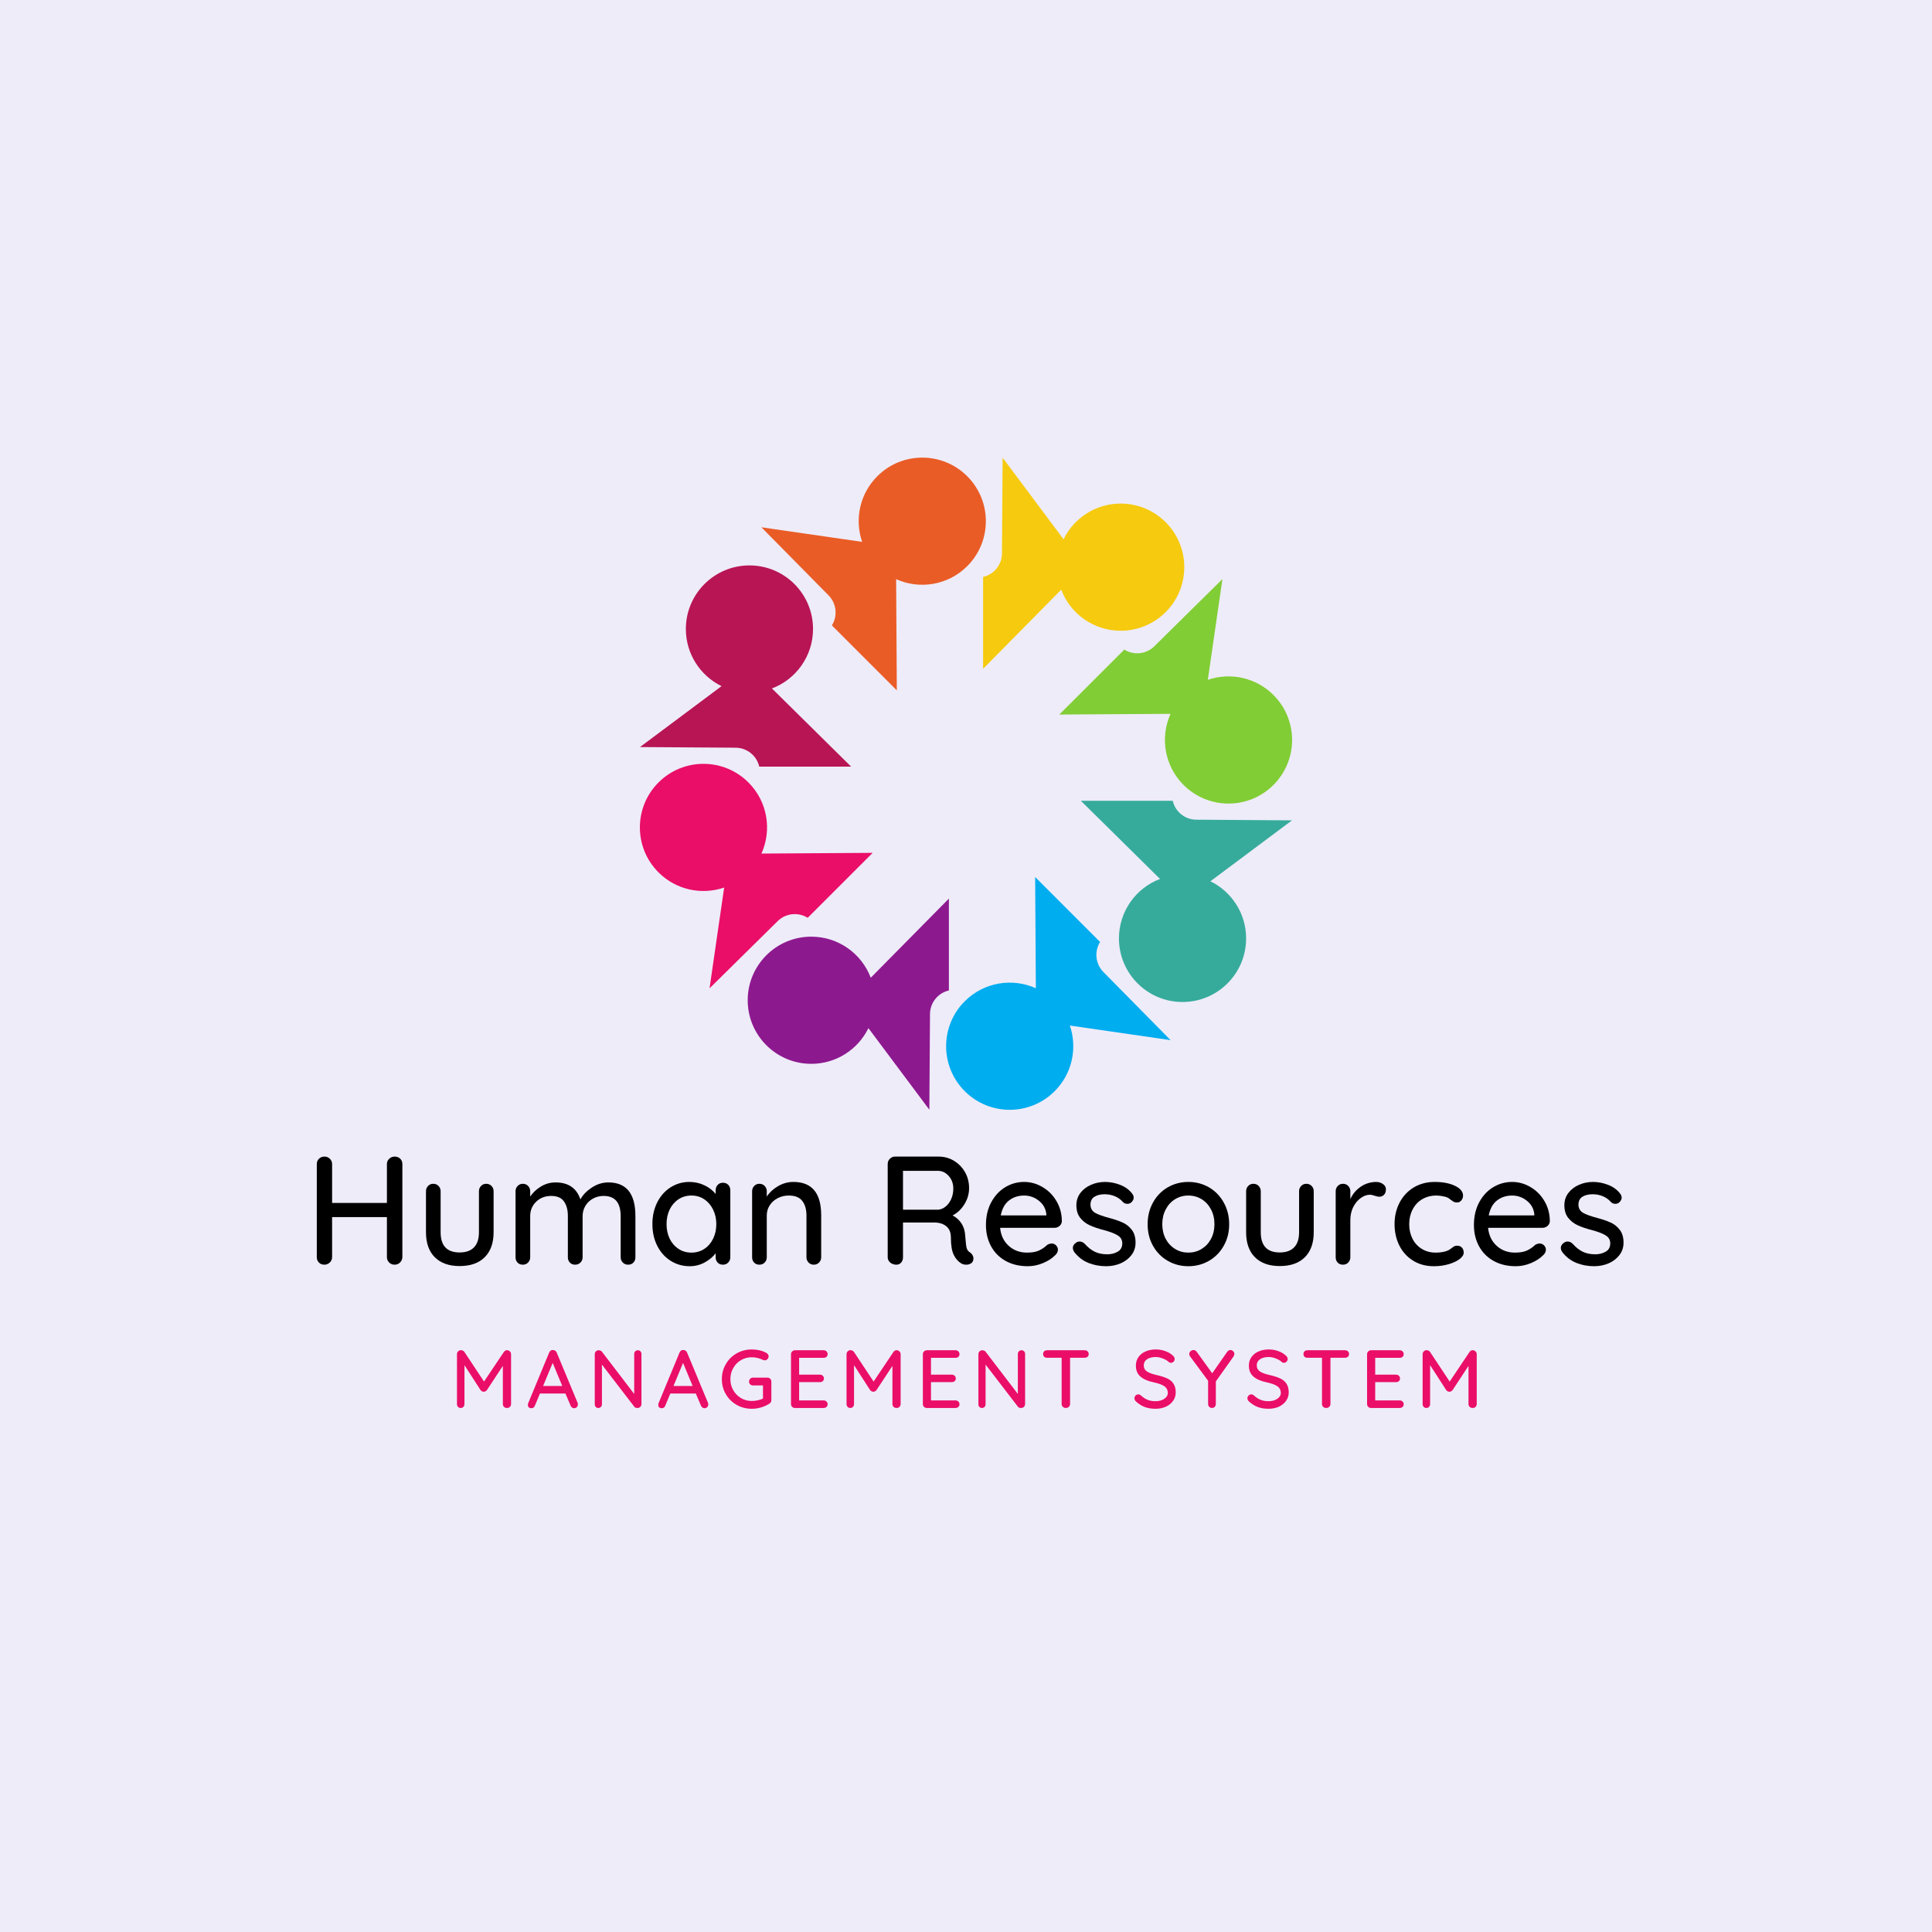 <svg xmlns="http://www.w3.org/2000/svg" xmlns:xlink="http://www.w3.org/1999/xlink" width="500" zoomAndPan="magnify" viewBox="0 0 375 375" height="500" preserveAspectRatio="xMidYMid meet" version="1.2"><defs/><g id="f9016f3076"><rect x="0" width="375" y="0" height="375" style="fill:#ffffff;fill-opacity:1;stroke:none;"/><rect x="0" width="375" y="0" height="375" style="fill:#eeecf9;fill-opacity:1;stroke:none;"/><path style=" stroke:none;fill-rule:nonzero;fill:#ea0e68;fill-opacity:1;" d="M 140.559 172.273 C 136.238 173.754 131.262 172.773 127.816 169.328 C 122.996 164.508 122.996 156.695 127.816 151.875 C 132.637 147.055 140.449 147.055 145.27 151.875 C 149.004 155.605 149.844 161.133 147.797 165.676 L 169.383 165.539 L 156.773 178.148 C 154.918 176.984 152.504 177.25 150.945 178.789 L 137.723 191.832 L 140.559 172.273 "/><path style=" stroke:none;fill-rule:nonzero;fill:#8d198f;fill-opacity:1;" d="M 168.559 199.562 C 166.555 203.664 162.34 206.488 157.469 206.488 C 150.652 206.488 145.129 200.961 145.129 194.148 C 145.129 187.332 150.652 181.805 157.469 181.805 C 162.746 181.805 167.25 185.117 169.012 189.777 L 184.18 174.418 L 184.18 192.246 C 182.043 192.738 180.527 194.633 180.512 196.82 L 180.387 215.395 L 168.559 199.562 "/><path style=" stroke:none;fill-rule:nonzero;fill:#00adef;fill-opacity:1;" d="M 207.656 199.055 C 209.137 203.375 208.156 208.352 204.711 211.797 C 199.891 216.617 192.074 216.617 187.258 211.797 C 182.438 206.977 182.438 199.164 187.258 194.344 C 190.988 190.613 196.516 189.77 201.059 191.816 L 200.922 170.23 L 213.527 182.84 C 212.367 184.695 212.633 187.109 214.168 188.668 L 227.211 201.891 L 207.656 199.055 "/><path style=" stroke:none;fill-rule:nonzero;fill:#36ab9c;fill-opacity:1;" d="M 234.941 171.055 C 239.043 173.059 241.871 177.273 241.871 182.145 C 241.871 188.961 236.344 194.488 229.527 194.488 C 222.711 194.488 217.188 188.961 217.188 182.145 C 217.188 176.867 220.5 172.367 225.16 170.602 L 209.797 155.434 L 227.629 155.434 C 228.121 157.57 230.012 159.09 232.203 159.102 L 250.773 159.23 L 234.941 171.055 "/><path style=" stroke:none;fill-rule:nonzero;fill:#81cd35;fill-opacity:1;" d="M 234.438 131.957 C 238.758 130.477 243.734 131.457 247.18 134.902 C 252 139.723 252 147.535 247.18 152.355 C 242.359 157.176 234.543 157.176 229.727 152.355 C 225.992 148.625 225.152 143.098 227.199 138.555 L 205.613 138.691 L 218.223 126.086 C 220.078 127.246 222.488 126.984 224.051 125.445 L 237.27 112.402 L 234.438 131.957 "/><path style=" stroke:none;fill-rule:nonzero;fill:#f6ca0e;fill-opacity:1;" d="M 206.434 104.672 C 208.441 100.57 212.652 97.746 217.527 97.746 C 224.344 97.746 229.867 103.27 229.867 110.086 C 229.867 116.902 224.344 122.426 217.527 122.426 C 212.25 122.426 207.746 119.113 205.984 114.453 L 190.816 129.816 L 190.816 111.984 C 192.949 111.496 194.469 109.602 194.484 107.41 L 194.609 88.84 L 206.434 104.672 "/><path style=" stroke:none;fill-rule:nonzero;fill:#ea5c26;fill-opacity:1;" d="M 167.34 105.176 C 165.859 100.855 166.84 95.883 170.285 92.438 C 175.105 87.617 182.918 87.617 187.738 92.438 C 192.559 97.254 192.559 105.07 187.738 109.891 C 184.008 113.621 178.48 114.461 173.938 112.414 L 174.074 134 L 161.469 121.391 C 162.629 119.535 162.363 117.125 160.828 115.566 L 147.785 102.344 L 167.34 105.176 "/><path style=" stroke:none;fill-rule:nonzero;fill:#b81554;fill-opacity:1;" d="M 140.051 133.18 C 135.949 131.172 133.125 126.961 133.125 122.086 C 133.125 115.27 138.652 109.746 145.469 109.746 C 152.285 109.746 157.809 115.27 157.809 122.086 C 157.809 127.363 154.496 131.867 149.836 133.629 L 165.195 148.797 L 147.367 148.797 C 146.875 146.664 144.984 145.145 142.793 145.129 L 124.219 145.004 L 140.051 133.18 "/><g style="fill:#000000;fill-opacity:1;"><g transform="translate(59.006, 245.475)"><path style="stroke:none" d="M 17.594 -20.984 C 18.031 -20.984 18.391 -20.848 18.672 -20.578 C 18.953 -20.305 19.094 -19.961 19.094 -19.547 L 19.094 -1.469 C 19.07 -1.051 18.922 -0.703 18.641 -0.422 C 18.359 -0.141 18 0 17.562 0 C 17.164 0 16.82 -0.141 16.531 -0.422 C 16.238 -0.703 16.094 -1.051 16.094 -1.469 L 16.094 -9.234 L 5.453 -9.234 L 5.453 -1.469 C 5.453 -1.051 5.301 -0.703 5 -0.422 C 4.707 -0.141 4.359 0 3.953 0 C 3.516 0 3.16 -0.141 2.891 -0.422 C 2.617 -0.703 2.484 -1.051 2.484 -1.469 L 2.484 -19.547 C 2.484 -19.941 2.625 -20.281 2.906 -20.562 C 3.188 -20.844 3.547 -20.984 3.984 -20.984 C 4.379 -20.984 4.723 -20.844 5.016 -20.562 C 5.305 -20.281 5.453 -19.941 5.453 -19.547 L 5.453 -11.984 L 16.094 -11.984 L 16.094 -19.547 C 16.094 -19.941 16.242 -20.281 16.547 -20.562 C 16.848 -20.844 17.195 -20.984 17.594 -20.984 Z M 17.594 -20.984 "/></g></g><g style="fill:#000000;fill-opacity:1;"><g transform="translate(80.557, 245.475)"><path style="stroke:none" d="M 13.812 -15.703 C 14.227 -15.703 14.57 -15.562 14.844 -15.281 C 15.113 -15 15.25 -14.66 15.25 -14.266 L 15.25 -6.297 C 15.25 -4.211 14.676 -2.598 13.531 -1.453 C 12.383 -0.305 10.758 0.266 8.656 0.266 C 6.582 0.266 4.973 -0.305 3.828 -1.453 C 2.691 -2.598 2.125 -4.211 2.125 -6.297 L 2.125 -14.266 C 2.125 -14.66 2.258 -15 2.531 -15.281 C 2.801 -15.562 3.133 -15.703 3.531 -15.703 C 3.957 -15.703 4.301 -15.562 4.562 -15.281 C 4.832 -15 4.969 -14.66 4.969 -14.266 L 4.969 -6.297 C 4.969 -3.68 6.195 -2.375 8.656 -2.375 C 9.875 -2.375 10.801 -2.703 11.438 -3.359 C 12.082 -4.016 12.406 -4.992 12.406 -6.297 L 12.406 -14.266 C 12.406 -14.66 12.539 -15 12.812 -15.281 C 13.082 -15.562 13.414 -15.703 13.812 -15.703 Z M 13.812 -15.703 "/></g></g><g style="fill:#000000;fill-opacity:1;"><g transform="translate(97.942, 245.475)"><path style="stroke:none" d="M 20.141 -15.969 C 23.641 -15.969 25.391 -13.789 25.391 -9.438 L 25.391 -1.438 C 25.391 -1.02 25.258 -0.676 25 -0.406 C 24.738 -0.133 24.395 0 23.969 0 C 23.551 0 23.207 -0.141 22.938 -0.422 C 22.664 -0.703 22.531 -1.039 22.531 -1.438 L 22.531 -9.406 C 22.531 -12.031 21.43 -13.344 19.234 -13.344 C 18.461 -13.344 17.758 -13.164 17.125 -12.812 C 16.5 -12.457 16.008 -11.977 15.656 -11.375 C 15.312 -10.781 15.141 -10.125 15.141 -9.406 L 15.141 -1.438 C 15.141 -1.039 15.004 -0.703 14.734 -0.422 C 14.461 -0.141 14.117 0 13.703 0 C 13.273 0 12.93 -0.133 12.672 -0.406 C 12.41 -0.676 12.281 -1.02 12.281 -1.438 L 12.281 -9.438 C 12.281 -10.613 12.031 -11.555 11.531 -12.266 C 11.031 -12.984 10.203 -13.344 9.047 -13.344 C 7.867 -13.344 6.895 -12.969 6.125 -12.219 C 5.352 -11.469 4.969 -10.539 4.969 -9.438 L 4.969 -1.438 C 4.969 -1.039 4.832 -0.703 4.562 -0.422 C 4.301 -0.141 3.957 0 3.531 0 C 3.113 0 2.773 -0.133 2.516 -0.406 C 2.254 -0.676 2.125 -1.02 2.125 -1.438 L 2.125 -14.266 C 2.125 -14.66 2.258 -15 2.531 -15.281 C 2.801 -15.562 3.133 -15.703 3.531 -15.703 C 3.957 -15.703 4.301 -15.562 4.562 -15.281 C 4.832 -15 4.969 -14.66 4.969 -14.266 L 4.969 -13.219 C 5.488 -14 6.18 -14.648 7.047 -15.172 C 7.922 -15.703 8.867 -15.969 9.891 -15.969 C 12.367 -15.969 13.977 -14.867 14.719 -12.672 C 15.156 -13.516 15.883 -14.273 16.906 -14.953 C 17.926 -15.629 19.004 -15.969 20.141 -15.969 Z M 20.141 -15.969 "/></g></g><g style="fill:#000000;fill-opacity:1;"><g transform="translate(125.457, 245.475)"><path style="stroke:none" d="M 14.859 -15.906 C 15.285 -15.906 15.629 -15.77 15.891 -15.5 C 16.16 -15.238 16.297 -14.883 16.297 -14.438 L 16.297 -1.438 C 16.297 -1.039 16.16 -0.703 15.891 -0.422 C 15.629 -0.141 15.285 0 14.859 0 C 14.441 0 14.102 -0.133 13.844 -0.406 C 13.582 -0.676 13.453 -1.02 13.453 -1.438 L 13.453 -2.219 C 12.93 -1.52 12.223 -0.926 11.328 -0.438 C 10.43 0.051 9.461 0.297 8.422 0.297 C 7.066 0.297 5.832 -0.051 4.719 -0.75 C 3.613 -1.445 2.742 -2.422 2.109 -3.672 C 1.484 -4.922 1.172 -6.32 1.172 -7.875 C 1.172 -9.438 1.484 -10.844 2.109 -12.094 C 2.742 -13.344 3.609 -14.316 4.703 -15.016 C 5.805 -15.711 7.016 -16.062 8.328 -16.062 C 9.391 -16.062 10.375 -15.844 11.281 -15.406 C 12.188 -14.969 12.91 -14.406 13.453 -13.719 L 13.453 -14.438 C 13.453 -14.863 13.582 -15.211 13.844 -15.484 C 14.102 -15.766 14.441 -15.906 14.859 -15.906 Z M 8.75 -2.344 C 9.688 -2.344 10.52 -2.582 11.25 -3.062 C 11.977 -3.539 12.547 -4.195 12.953 -5.031 C 13.367 -5.875 13.578 -6.82 13.578 -7.875 C 13.578 -8.914 13.367 -9.852 12.953 -10.688 C 12.547 -11.531 11.977 -12.195 11.25 -12.688 C 10.52 -13.176 9.688 -13.422 8.75 -13.422 C 7.812 -13.422 6.977 -13.18 6.25 -12.703 C 5.52 -12.223 4.945 -11.562 4.531 -10.719 C 4.125 -9.883 3.922 -8.938 3.922 -7.875 C 3.922 -6.82 4.125 -5.875 4.531 -5.031 C 4.945 -4.195 5.52 -3.539 6.25 -3.062 C 6.977 -2.582 7.812 -2.344 8.75 -2.344 Z M 8.75 -2.344 "/></g></g><g style="fill:#000000;fill-opacity:1;"><g transform="translate(143.861, 245.475)"><path style="stroke:none" d="M 10.125 -16.062 C 13.727 -16.062 15.531 -13.906 15.531 -9.594 L 15.531 -1.438 C 15.531 -1.039 15.395 -0.703 15.125 -0.422 C 14.852 -0.141 14.504 0 14.078 0 C 13.68 0 13.348 -0.141 13.078 -0.422 C 12.805 -0.703 12.672 -1.039 12.672 -1.438 L 12.672 -9.562 C 12.672 -10.738 12.398 -11.676 11.859 -12.375 C 11.328 -13.07 10.453 -13.422 9.234 -13.422 C 8.43 -13.422 7.703 -13.242 7.047 -12.891 C 6.398 -12.547 5.891 -12.078 5.516 -11.484 C 5.148 -10.898 4.969 -10.258 4.969 -9.562 L 4.969 -1.438 C 4.969 -1.039 4.832 -0.703 4.562 -0.422 C 4.301 -0.141 3.957 0 3.531 0 C 3.113 0 2.773 -0.133 2.516 -0.406 C 2.254 -0.676 2.125 -1.02 2.125 -1.438 L 2.125 -14.266 C 2.125 -14.66 2.258 -15 2.531 -15.281 C 2.801 -15.562 3.133 -15.703 3.531 -15.703 C 3.957 -15.703 4.301 -15.562 4.562 -15.281 C 4.832 -15 4.969 -14.66 4.969 -14.266 L 4.969 -13.219 C 5.488 -14.02 6.211 -14.691 7.141 -15.234 C 8.078 -15.785 9.07 -16.062 10.125 -16.062 Z M 10.125 -16.062 "/></g></g><g style="fill:#000000;fill-opacity:1;"><g transform="translate(161.515, 245.475)"><path style="stroke:none" d=""/></g></g><g style="fill:#000000;fill-opacity:1;"><g transform="translate(169.818, 245.475)"><path style="stroke:none" d="M 18.453 -2.391 C 18.66 -2.254 18.82 -2.082 18.938 -1.875 C 19.062 -1.664 19.125 -1.453 19.125 -1.234 C 19.125 -0.805 18.988 -0.492 18.719 -0.297 C 18.445 -0.098 18.117 0 17.734 0 C 17.359 0 17.039 -0.078 16.781 -0.234 C 16.188 -0.578 15.695 -1.129 15.312 -1.891 C 14.938 -2.648 14.75 -3.77 14.75 -5.25 C 14.75 -6.25 14.445 -6.988 13.844 -7.469 C 13.25 -7.945 12.473 -8.188 11.516 -8.188 L 5.453 -8.188 L 5.453 -1.438 C 5.453 -1.02 5.332 -0.676 5.094 -0.406 C 4.852 -0.133 4.547 0 4.172 0 C 3.703 0 3.301 -0.141 2.969 -0.422 C 2.645 -0.703 2.484 -1.039 2.484 -1.438 L 2.484 -19.547 C 2.484 -19.941 2.625 -20.281 2.906 -20.562 C 3.188 -20.844 3.523 -20.984 3.922 -20.984 L 12.344 -20.984 C 13.426 -20.984 14.414 -20.719 15.312 -20.188 C 16.207 -19.656 16.926 -18.926 17.469 -18 C 18.008 -17.07 18.281 -16.023 18.281 -14.859 C 18.281 -13.742 17.977 -12.703 17.375 -11.734 C 16.781 -10.766 16.016 -10.039 15.078 -9.562 C 15.816 -9.176 16.398 -8.645 16.828 -7.969 C 17.254 -7.289 17.488 -6.504 17.531 -5.609 C 17.613 -4.461 17.703 -3.688 17.797 -3.281 C 17.898 -2.875 18.117 -2.578 18.453 -2.391 Z M 12.281 -10.672 C 12.781 -10.711 13.254 -10.91 13.703 -11.266 C 14.16 -11.629 14.523 -12.113 14.797 -12.719 C 15.078 -13.332 15.219 -14.02 15.219 -14.781 C 15.219 -15.738 14.922 -16.551 14.328 -17.219 C 13.742 -17.883 13.035 -18.219 12.203 -18.219 L 5.453 -18.219 L 5.453 -10.672 Z M 12.281 -10.672 "/></g></g><g style="fill:#000000;fill-opacity:1;"><g transform="translate(190.2, 245.475)"><path style="stroke:none" d="M 15.906 -8.453 C 15.895 -8.086 15.75 -7.781 15.469 -7.531 C 15.188 -7.281 14.852 -7.156 14.469 -7.156 L 3.922 -7.156 C 4.066 -5.695 4.625 -4.531 5.594 -3.656 C 6.562 -2.781 7.742 -2.344 9.141 -2.344 C 10.098 -2.344 10.875 -2.477 11.469 -2.75 C 12.07 -3.031 12.602 -3.395 13.062 -3.844 C 13.363 -4.02 13.656 -4.109 13.938 -4.109 C 14.27 -4.109 14.551 -3.988 14.781 -3.75 C 15.02 -3.508 15.141 -3.227 15.141 -2.906 C 15.141 -2.488 14.938 -2.109 14.531 -1.766 C 13.957 -1.191 13.188 -0.703 12.219 -0.297 C 11.258 0.098 10.285 0.297 9.297 0.297 C 7.672 0.297 6.242 -0.039 5.016 -0.719 C 3.785 -1.395 2.836 -2.344 2.172 -3.562 C 1.504 -4.781 1.172 -6.16 1.172 -7.703 C 1.172 -9.379 1.516 -10.852 2.203 -12.125 C 2.891 -13.395 3.797 -14.367 4.922 -15.047 C 6.055 -15.723 7.273 -16.062 8.578 -16.062 C 9.848 -16.062 11.039 -15.727 12.156 -15.062 C 13.281 -14.406 14.18 -13.5 14.859 -12.344 C 15.547 -11.188 15.895 -9.891 15.906 -8.453 Z M 8.578 -13.422 C 7.453 -13.422 6.477 -13.102 5.656 -12.469 C 4.844 -11.844 4.305 -10.875 4.047 -9.562 L 12.891 -9.562 L 12.891 -9.797 C 12.785 -10.859 12.305 -11.727 11.453 -12.406 C 10.609 -13.082 9.648 -13.422 8.578 -13.422 Z M 8.578 -13.422 "/></g></g><g style="fill:#000000;fill-opacity:1;"><g transform="translate(207.285, 245.475)"><path style="stroke:none" d="M 1.234 -2.453 C 1.047 -2.734 0.953 -3.004 0.953 -3.266 C 0.953 -3.66 1.164 -4 1.594 -4.281 C 1.789 -4.426 2.02 -4.5 2.281 -4.5 C 2.633 -4.5 2.961 -4.348 3.266 -4.047 C 3.867 -3.367 4.516 -2.859 5.203 -2.516 C 5.891 -2.18 6.711 -2.016 7.672 -2.016 C 8.43 -2.023 9.098 -2.195 9.672 -2.531 C 10.254 -2.863 10.547 -3.398 10.547 -4.141 C 10.547 -4.816 10.25 -5.332 9.656 -5.688 C 9.07 -6.051 8.211 -6.383 7.078 -6.688 C 5.953 -6.977 5.02 -7.289 4.281 -7.625 C 3.539 -7.957 2.914 -8.438 2.406 -9.062 C 1.895 -9.695 1.641 -10.52 1.641 -11.531 C 1.641 -12.438 1.895 -13.227 2.406 -13.906 C 2.914 -14.582 3.594 -15.109 4.438 -15.484 C 5.289 -15.867 6.219 -16.062 7.219 -16.062 C 8.176 -16.062 9.129 -15.879 10.078 -15.516 C 11.035 -15.16 11.812 -14.613 12.406 -13.875 C 12.645 -13.594 12.766 -13.301 12.766 -13 C 12.766 -12.688 12.602 -12.379 12.281 -12.078 C 12.082 -11.898 11.832 -11.812 11.531 -11.812 C 11.176 -11.812 10.891 -11.93 10.672 -12.172 C 10.254 -12.648 9.738 -13.02 9.125 -13.281 C 8.52 -13.539 7.848 -13.672 7.109 -13.672 C 6.348 -13.672 5.703 -13.516 5.172 -13.203 C 4.641 -12.891 4.375 -12.363 4.375 -11.625 C 4.395 -10.926 4.695 -10.406 5.281 -10.062 C 5.875 -9.727 6.781 -9.398 8 -9.078 C 9.062 -8.797 9.941 -8.492 10.641 -8.172 C 11.336 -7.859 11.926 -7.383 12.406 -6.75 C 12.883 -6.125 13.125 -5.301 13.125 -4.281 C 13.125 -3.344 12.852 -2.531 12.312 -1.844 C 11.781 -1.156 11.078 -0.625 10.203 -0.25 C 9.336 0.113 8.414 0.297 7.438 0.297 C 6.176 0.297 5.008 0.078 3.938 -0.359 C 2.875 -0.797 1.973 -1.492 1.234 -2.453 Z M 1.234 -2.453 "/></g></g><g style="fill:#000000;fill-opacity:1;"><g transform="translate(221.582, 245.475)"><path style="stroke:none" d="M 17 -7.859 C 17 -6.297 16.645 -4.895 15.938 -3.656 C 15.238 -2.414 14.285 -1.445 13.078 -0.75 C 11.867 -0.051 10.535 0.297 9.078 0.297 C 7.617 0.297 6.285 -0.051 5.078 -0.75 C 3.867 -1.445 2.914 -2.414 2.219 -3.656 C 1.52 -4.895 1.172 -6.297 1.172 -7.859 C 1.172 -9.41 1.52 -10.816 2.219 -12.078 C 2.914 -13.336 3.867 -14.316 5.078 -15.016 C 6.285 -15.711 7.617 -16.062 9.078 -16.062 C 10.535 -16.062 11.867 -15.711 13.078 -15.016 C 14.285 -14.316 15.238 -13.336 15.938 -12.078 C 16.645 -10.816 17 -9.41 17 -7.859 Z M 14.141 -7.859 C 14.141 -8.93 13.914 -9.891 13.469 -10.734 C 13.02 -11.586 12.41 -12.25 11.641 -12.719 C 10.867 -13.188 10.016 -13.422 9.078 -13.422 C 8.141 -13.422 7.285 -13.188 6.516 -12.719 C 5.742 -12.25 5.133 -11.586 4.688 -10.734 C 4.238 -9.891 4.016 -8.93 4.016 -7.859 C 4.016 -6.797 4.238 -5.844 4.688 -5 C 5.133 -4.164 5.742 -3.516 6.516 -3.047 C 7.285 -2.578 8.141 -2.344 9.078 -2.344 C 10.016 -2.344 10.867 -2.578 11.641 -3.047 C 12.41 -3.516 13.02 -4.164 13.469 -5 C 13.914 -5.844 14.141 -6.797 14.141 -7.859 Z M 14.141 -7.859 "/></g></g><g style="fill:#000000;fill-opacity:1;"><g transform="translate(239.746, 245.475)"><path style="stroke:none" d="M 13.812 -15.703 C 14.227 -15.703 14.57 -15.562 14.844 -15.281 C 15.113 -15 15.25 -14.66 15.25 -14.266 L 15.25 -6.297 C 15.25 -4.211 14.676 -2.598 13.531 -1.453 C 12.383 -0.305 10.758 0.266 8.656 0.266 C 6.582 0.266 4.973 -0.305 3.828 -1.453 C 2.691 -2.598 2.125 -4.211 2.125 -6.297 L 2.125 -14.266 C 2.125 -14.66 2.258 -15 2.531 -15.281 C 2.801 -15.562 3.133 -15.703 3.531 -15.703 C 3.957 -15.703 4.301 -15.562 4.562 -15.281 C 4.832 -15 4.969 -14.66 4.969 -14.266 L 4.969 -6.297 C 4.969 -3.68 6.195 -2.375 8.656 -2.375 C 9.875 -2.375 10.801 -2.703 11.438 -3.359 C 12.082 -4.016 12.406 -4.992 12.406 -6.297 L 12.406 -14.266 C 12.406 -14.66 12.539 -15 12.812 -15.281 C 13.082 -15.562 13.414 -15.703 13.812 -15.703 Z M 13.812 -15.703 "/></g></g><g style="fill:#000000;fill-opacity:1;"><g transform="translate(257.131, 245.475)"><path style="stroke:none" d="M 9.953 -16.062 C 10.473 -16.062 10.922 -15.926 11.297 -15.656 C 11.68 -15.383 11.875 -15.051 11.875 -14.656 C 11.875 -14.176 11.75 -13.812 11.5 -13.562 C 11.25 -13.312 10.941 -13.188 10.578 -13.188 C 10.398 -13.188 10.129 -13.242 9.766 -13.359 C 9.348 -13.504 9.02 -13.578 8.781 -13.578 C 8.164 -13.578 7.562 -13.359 6.969 -12.922 C 6.375 -12.492 5.891 -11.906 5.516 -11.156 C 5.148 -10.414 4.969 -9.582 4.969 -8.656 L 4.969 -1.438 C 4.969 -1.039 4.832 -0.703 4.562 -0.422 C 4.301 -0.141 3.957 0 3.531 0 C 3.113 0 2.773 -0.133 2.516 -0.406 C 2.254 -0.676 2.125 -1.02 2.125 -1.438 L 2.125 -14.266 C 2.125 -14.66 2.258 -15 2.531 -15.281 C 2.801 -15.562 3.133 -15.703 3.531 -15.703 C 3.957 -15.703 4.301 -15.562 4.562 -15.281 C 4.832 -15 4.969 -14.66 4.969 -14.266 L 4.969 -12.734 C 5.414 -13.711 6.078 -14.504 6.953 -15.109 C 7.828 -15.723 8.828 -16.039 9.953 -16.062 Z M 9.953 -16.062 "/></g></g><g style="fill:#000000;fill-opacity:1;"><g transform="translate(269.51, 245.475)"><path style="stroke:none" d="M 8.953 -16.062 C 10.535 -16.062 11.848 -15.812 12.891 -15.312 C 13.941 -14.812 14.469 -14.172 14.469 -13.391 C 14.469 -13.055 14.359 -12.754 14.141 -12.484 C 13.922 -12.211 13.645 -12.078 13.312 -12.078 C 13.051 -12.078 12.844 -12.113 12.688 -12.188 C 12.539 -12.27 12.336 -12.406 12.078 -12.594 C 11.953 -12.707 11.766 -12.844 11.516 -13 C 11.266 -13.125 10.922 -13.223 10.484 -13.297 C 10.047 -13.379 9.648 -13.422 9.297 -13.422 C 8.254 -13.422 7.332 -13.18 6.531 -12.703 C 5.727 -12.223 5.109 -11.555 4.672 -10.703 C 4.234 -9.859 4.016 -8.914 4.016 -7.875 C 4.016 -6.82 4.227 -5.875 4.656 -5.031 C 5.082 -4.195 5.688 -3.539 6.469 -3.062 C 7.25 -2.582 8.141 -2.344 9.141 -2.344 C 10.18 -2.344 11.02 -2.5 11.656 -2.812 C 11.801 -2.895 11.992 -3.023 12.234 -3.203 C 12.43 -3.367 12.602 -3.488 12.75 -3.562 C 12.895 -3.645 13.082 -3.688 13.312 -3.688 C 13.707 -3.688 14.02 -3.562 14.25 -3.312 C 14.477 -3.062 14.594 -2.738 14.594 -2.344 C 14.594 -1.914 14.328 -1.5 13.797 -1.094 C 13.266 -0.688 12.555 -0.352 11.672 -0.094 C 10.785 0.164 9.832 0.297 8.812 0.297 C 7.289 0.297 5.953 -0.055 4.797 -0.766 C 3.641 -1.473 2.742 -2.453 2.109 -3.703 C 1.484 -4.953 1.172 -6.344 1.172 -7.875 C 1.172 -9.414 1.5 -10.812 2.156 -12.062 C 2.812 -13.312 3.727 -14.289 4.906 -15 C 6.094 -15.707 7.441 -16.062 8.953 -16.062 Z M 8.953 -16.062 "/></g></g><g style="fill:#000000;fill-opacity:1;"><g transform="translate(284.916, 245.475)"><path style="stroke:none" d="M 15.906 -8.453 C 15.895 -8.086 15.75 -7.781 15.469 -7.531 C 15.188 -7.281 14.852 -7.156 14.469 -7.156 L 3.922 -7.156 C 4.066 -5.695 4.625 -4.531 5.594 -3.656 C 6.562 -2.781 7.742 -2.344 9.141 -2.344 C 10.098 -2.344 10.875 -2.477 11.469 -2.75 C 12.07 -3.031 12.602 -3.395 13.062 -3.844 C 13.363 -4.02 13.656 -4.109 13.938 -4.109 C 14.27 -4.109 14.551 -3.988 14.781 -3.75 C 15.02 -3.508 15.141 -3.227 15.141 -2.906 C 15.141 -2.488 14.938 -2.109 14.531 -1.766 C 13.957 -1.191 13.188 -0.703 12.219 -0.297 C 11.258 0.098 10.285 0.297 9.297 0.297 C 7.672 0.297 6.242 -0.039 5.016 -0.719 C 3.785 -1.395 2.836 -2.344 2.172 -3.562 C 1.504 -4.781 1.172 -6.16 1.172 -7.703 C 1.172 -9.379 1.516 -10.852 2.203 -12.125 C 2.891 -13.395 3.797 -14.367 4.922 -15.047 C 6.055 -15.723 7.273 -16.062 8.578 -16.062 C 9.848 -16.062 11.039 -15.727 12.156 -15.062 C 13.281 -14.406 14.18 -13.5 14.859 -12.344 C 15.547 -11.188 15.895 -9.891 15.906 -8.453 Z M 8.578 -13.422 C 7.453 -13.422 6.477 -13.102 5.656 -12.469 C 4.844 -11.844 4.305 -10.875 4.047 -9.562 L 12.891 -9.562 L 12.891 -9.797 C 12.785 -10.859 12.305 -11.727 11.453 -12.406 C 10.609 -13.082 9.648 -13.422 8.578 -13.422 Z M 8.578 -13.422 "/></g></g><g style="fill:#000000;fill-opacity:1;"><g transform="translate(302.001, 245.475)"><path style="stroke:none" d="M 1.234 -2.453 C 1.047 -2.734 0.953 -3.004 0.953 -3.266 C 0.953 -3.66 1.164 -4 1.594 -4.281 C 1.789 -4.426 2.02 -4.5 2.281 -4.5 C 2.633 -4.5 2.961 -4.348 3.266 -4.047 C 3.867 -3.367 4.516 -2.859 5.203 -2.516 C 5.891 -2.18 6.711 -2.016 7.672 -2.016 C 8.43 -2.023 9.098 -2.195 9.672 -2.531 C 10.254 -2.863 10.547 -3.398 10.547 -4.141 C 10.547 -4.816 10.25 -5.332 9.656 -5.688 C 9.07 -6.051 8.211 -6.383 7.078 -6.688 C 5.953 -6.977 5.02 -7.289 4.281 -7.625 C 3.539 -7.957 2.914 -8.438 2.406 -9.062 C 1.895 -9.695 1.641 -10.52 1.641 -11.531 C 1.641 -12.438 1.895 -13.227 2.406 -13.906 C 2.914 -14.582 3.594 -15.109 4.438 -15.484 C 5.289 -15.867 6.219 -16.062 7.219 -16.062 C 8.176 -16.062 9.129 -15.879 10.078 -15.516 C 11.035 -15.16 11.812 -14.613 12.406 -13.875 C 12.645 -13.594 12.766 -13.301 12.766 -13 C 12.766 -12.688 12.602 -12.379 12.281 -12.078 C 12.082 -11.898 11.832 -11.812 11.531 -11.812 C 11.176 -11.812 10.891 -11.93 10.672 -12.172 C 10.254 -12.648 9.738 -13.02 9.125 -13.281 C 8.52 -13.539 7.848 -13.672 7.109 -13.672 C 6.348 -13.672 5.703 -13.516 5.172 -13.203 C 4.641 -12.891 4.375 -12.363 4.375 -11.625 C 4.395 -10.926 4.695 -10.406 5.281 -10.062 C 5.875 -9.727 6.781 -9.398 8 -9.078 C 9.062 -8.797 9.941 -8.492 10.641 -8.172 C 11.336 -7.859 11.926 -7.383 12.406 -6.75 C 12.883 -6.125 13.125 -5.301 13.125 -4.281 C 13.125 -3.344 12.852 -2.531 12.312 -1.844 C 11.781 -1.156 11.078 -0.625 10.203 -0.25 C 9.336 0.113 8.414 0.297 7.438 0.297 C 6.176 0.297 5.008 0.078 3.938 -0.359 C 2.875 -0.797 1.973 -1.492 1.234 -2.453 Z M 1.234 -2.453 "/></g></g><g style="fill:#ea0e68;fill-opacity:1;"><g transform="translate(87.37, 273.287)"><path style="stroke:none" d="M 11.062 -11.219 C 11.27 -11.207 11.445 -11.129 11.594 -10.984 C 11.75 -10.836 11.828 -10.66 11.828 -10.453 L 11.828 -0.766 C 11.828 -0.555 11.754 -0.375 11.609 -0.219 C 11.461 -0.07 11.273 0 11.047 0 C 10.805 0 10.609 -0.07 10.453 -0.219 C 10.305 -0.363 10.234 -0.547 10.234 -0.766 L 10.234 -8.172 L 7.141 -3.469 C 7.066 -3.375 6.973 -3.297 6.859 -3.234 C 6.742 -3.172 6.629 -3.145 6.516 -3.156 C 6.41 -3.145 6.301 -3.172 6.188 -3.234 C 6.07 -3.297 5.977 -3.375 5.906 -3.469 L 2.781 -8.312 L 2.781 -0.766 C 2.781 -0.547 2.711 -0.363 2.578 -0.219 C 2.453 -0.07 2.273 0 2.047 0 C 1.836 0 1.664 -0.07 1.531 -0.219 C 1.395 -0.363 1.328 -0.547 1.328 -0.766 L 1.328 -10.453 C 1.328 -10.648 1.398 -10.828 1.547 -10.984 C 1.703 -11.141 1.891 -11.219 2.109 -11.219 C 2.234 -11.219 2.359 -11.188 2.484 -11.125 C 2.609 -11.062 2.707 -10.973 2.781 -10.859 L 6.578 -5.125 L 10.422 -10.859 C 10.586 -11.098 10.801 -11.219 11.062 -11.219 Z M 11.062 -11.219 "/></g></g><g style="fill:#ea0e68;fill-opacity:1;"><g transform="translate(102.183, 273.287)"><path style="stroke:none" d="M 9.938 -0.984 C 9.969 -0.891 9.984 -0.789 9.984 -0.688 C 9.984 -0.477 9.91 -0.301 9.766 -0.156 C 9.617 -0.02 9.453 0.047 9.266 0.047 C 9.117 0.047 8.984 0.004 8.859 -0.078 C 8.734 -0.172 8.633 -0.301 8.562 -0.469 L 7.562 -2.812 L 2.625 -2.812 L 1.641 -0.453 C 1.586 -0.285 1.5 -0.16 1.375 -0.078 C 1.258 0.004 1.125 0.047 0.969 0.047 C 0.75 0.047 0.578 -0.008 0.453 -0.125 C 0.336 -0.238 0.281 -0.398 0.281 -0.609 C 0.281 -0.648 0.289 -0.734 0.312 -0.859 L 4.406 -10.75 C 4.477 -10.926 4.578 -11.055 4.703 -11.141 C 4.836 -11.234 4.992 -11.27 5.172 -11.25 C 5.328 -11.25 5.469 -11.203 5.594 -11.109 C 5.727 -11.023 5.82 -10.906 5.875 -10.75 Z M 3.234 -4.266 L 6.953 -4.266 L 5.094 -8.75 Z M 3.234 -4.266 "/></g></g><g style="fill:#ea0e68;fill-opacity:1;"><g transform="translate(114.116, 273.287)"><path style="stroke:none" d="M 9.703 -11.203 C 9.898 -11.203 10.062 -11.133 10.188 -11 C 10.32 -10.863 10.391 -10.695 10.391 -10.5 L 10.391 -0.781 C 10.391 -0.562 10.316 -0.375 10.172 -0.219 C 10.023 -0.07 9.836 0 9.609 0 C 9.492 0 9.379 -0.016 9.266 -0.047 C 9.16 -0.086 9.078 -0.145 9.016 -0.219 L 2.719 -8.422 L 2.719 -0.703 C 2.719 -0.504 2.648 -0.336 2.516 -0.203 C 2.379 -0.066 2.211 0 2.016 0 C 1.816 0 1.648 -0.066 1.516 -0.203 C 1.391 -0.336 1.328 -0.504 1.328 -0.703 L 1.328 -10.438 C 1.328 -10.656 1.398 -10.836 1.547 -10.984 C 1.691 -11.129 1.867 -11.203 2.078 -11.203 C 2.203 -11.203 2.32 -11.176 2.438 -11.125 C 2.562 -11.082 2.656 -11.016 2.719 -10.922 L 8.984 -2.719 L 8.984 -10.5 C 8.984 -10.695 9.051 -10.863 9.188 -11 C 9.32 -11.133 9.492 -11.203 9.703 -11.203 Z M 9.703 -11.203 "/></g></g><g style="fill:#ea0e68;fill-opacity:1;"><g transform="translate(127.489, 273.287)"><path style="stroke:none" d="M 9.938 -0.984 C 9.969 -0.891 9.984 -0.789 9.984 -0.688 C 9.984 -0.477 9.91 -0.301 9.766 -0.156 C 9.617 -0.02 9.453 0.047 9.266 0.047 C 9.117 0.047 8.984 0.004 8.859 -0.078 C 8.734 -0.172 8.633 -0.301 8.562 -0.469 L 7.562 -2.812 L 2.625 -2.812 L 1.641 -0.453 C 1.586 -0.285 1.5 -0.16 1.375 -0.078 C 1.258 0.004 1.125 0.047 0.969 0.047 C 0.75 0.047 0.578 -0.008 0.453 -0.125 C 0.336 -0.238 0.281 -0.398 0.281 -0.609 C 0.281 -0.648 0.289 -0.734 0.312 -0.859 L 4.406 -10.75 C 4.477 -10.926 4.578 -11.055 4.703 -11.141 C 4.836 -11.234 4.992 -11.27 5.172 -11.25 C 5.328 -11.25 5.469 -11.203 5.594 -11.109 C 5.727 -11.023 5.82 -10.906 5.875 -10.75 Z M 3.234 -4.266 L 6.953 -4.266 L 5.094 -8.75 Z M 3.234 -4.266 "/></g></g><g style="fill:#ea0e68;fill-opacity:1;"><g transform="translate(139.423, 273.287)"><path style="stroke:none" d="M 9.547 -5.891 C 9.766 -5.891 9.941 -5.812 10.078 -5.656 C 10.223 -5.508 10.297 -5.332 10.297 -5.125 L 10.297 -1.516 C 10.297 -1.234 10.172 -1.008 9.922 -0.844 C 9.43 -0.531 8.891 -0.285 8.297 -0.109 C 7.711 0.066 7.113 0.156 6.5 0.156 C 5.426 0.156 4.441 -0.098 3.547 -0.609 C 2.66 -1.117 1.961 -1.812 1.453 -2.688 C 0.941 -3.57 0.688 -4.539 0.688 -5.594 C 0.688 -6.656 0.941 -7.625 1.453 -8.5 C 1.961 -9.383 2.66 -10.082 3.547 -10.594 C 4.441 -11.102 5.426 -11.359 6.5 -11.359 C 7.031 -11.359 7.539 -11.301 8.031 -11.188 C 8.531 -11.07 8.977 -10.895 9.375 -10.656 C 9.5 -10.582 9.594 -10.488 9.656 -10.375 C 9.727 -10.27 9.766 -10.156 9.766 -10.031 C 9.766 -9.82 9.691 -9.641 9.547 -9.484 C 9.398 -9.328 9.227 -9.25 9.031 -9.25 C 8.863 -9.25 8.723 -9.285 8.609 -9.359 C 7.91 -9.68 7.207 -9.844 6.5 -9.844 C 5.727 -9.844 5.023 -9.656 4.391 -9.281 C 3.754 -8.906 3.254 -8.391 2.891 -7.734 C 2.523 -7.086 2.344 -6.375 2.344 -5.594 C 2.344 -4.82 2.523 -4.113 2.891 -3.469 C 3.254 -2.82 3.754 -2.305 4.391 -1.922 C 5.023 -1.547 5.727 -1.359 6.5 -1.359 C 6.863 -1.359 7.242 -1.398 7.641 -1.484 C 8.035 -1.566 8.379 -1.68 8.672 -1.828 L 8.672 -4.375 L 6.734 -4.375 C 6.523 -4.375 6.344 -4.441 6.188 -4.578 C 6.039 -4.723 5.969 -4.906 5.969 -5.125 C 5.969 -5.344 6.039 -5.523 6.188 -5.672 C 6.344 -5.816 6.523 -5.891 6.734 -5.891 Z M 9.547 -5.891 "/></g></g><g style="fill:#ea0e68;fill-opacity:1;"><g transform="translate(152.204, 273.287)"><path style="stroke:none" d="M 7.656 -1.469 C 7.883 -1.469 8.07 -1.395 8.219 -1.25 C 8.363 -1.102 8.438 -0.926 8.438 -0.719 C 8.438 -0.508 8.363 -0.336 8.219 -0.203 C 8.07 -0.066 7.883 0 7.656 0 L 2.094 0 C 1.883 0 1.703 -0.07 1.547 -0.219 C 1.398 -0.375 1.328 -0.555 1.328 -0.766 L 1.328 -10.438 C 1.328 -10.645 1.398 -10.82 1.547 -10.969 C 1.703 -11.125 1.883 -11.203 2.094 -11.203 L 7.656 -11.203 C 7.883 -11.203 8.07 -11.129 8.219 -10.984 C 8.363 -10.848 8.438 -10.672 8.438 -10.453 C 8.438 -10.234 8.363 -10.055 8.219 -9.922 C 8.07 -9.797 7.883 -9.734 7.656 -9.734 L 2.906 -9.734 L 2.906 -6.469 L 6.938 -6.469 C 7.164 -6.469 7.352 -6.395 7.5 -6.25 C 7.645 -6.113 7.719 -5.941 7.719 -5.734 C 7.719 -5.504 7.645 -5.328 7.5 -5.203 C 7.352 -5.078 7.164 -5.016 6.938 -5.016 L 2.906 -5.016 L 2.906 -1.469 Z M 7.656 -1.469 "/></g></g><g style="fill:#ea0e68;fill-opacity:1;"><g transform="translate(162.986, 273.287)"><path style="stroke:none" d="M 11.062 -11.219 C 11.27 -11.207 11.445 -11.129 11.594 -10.984 C 11.75 -10.836 11.828 -10.66 11.828 -10.453 L 11.828 -0.766 C 11.828 -0.555 11.754 -0.375 11.609 -0.219 C 11.461 -0.07 11.273 0 11.047 0 C 10.805 0 10.609 -0.07 10.453 -0.219 C 10.305 -0.363 10.234 -0.547 10.234 -0.766 L 10.234 -8.172 L 7.141 -3.469 C 7.066 -3.375 6.973 -3.297 6.859 -3.234 C 6.742 -3.172 6.629 -3.145 6.516 -3.156 C 6.41 -3.145 6.301 -3.172 6.188 -3.234 C 6.07 -3.297 5.977 -3.375 5.906 -3.469 L 2.781 -8.312 L 2.781 -0.766 C 2.781 -0.547 2.711 -0.363 2.578 -0.219 C 2.453 -0.07 2.273 0 2.047 0 C 1.836 0 1.664 -0.07 1.531 -0.219 C 1.395 -0.363 1.328 -0.547 1.328 -0.766 L 1.328 -10.453 C 1.328 -10.648 1.398 -10.828 1.547 -10.984 C 1.703 -11.141 1.891 -11.219 2.109 -11.219 C 2.234 -11.219 2.359 -11.188 2.484 -11.125 C 2.609 -11.062 2.707 -10.973 2.781 -10.859 L 6.578 -5.125 L 10.422 -10.859 C 10.586 -11.098 10.801 -11.219 11.062 -11.219 Z M 11.062 -11.219 "/></g></g><g style="fill:#ea0e68;fill-opacity:1;"><g transform="translate(177.799, 273.287)"><path style="stroke:none" d="M 7.656 -1.469 C 7.883 -1.469 8.07 -1.395 8.219 -1.25 C 8.363 -1.102 8.438 -0.926 8.438 -0.719 C 8.438 -0.508 8.363 -0.336 8.219 -0.203 C 8.07 -0.066 7.883 0 7.656 0 L 2.094 0 C 1.883 0 1.703 -0.07 1.547 -0.219 C 1.398 -0.375 1.328 -0.555 1.328 -0.766 L 1.328 -10.438 C 1.328 -10.645 1.398 -10.82 1.547 -10.969 C 1.703 -11.125 1.883 -11.203 2.094 -11.203 L 7.656 -11.203 C 7.883 -11.203 8.07 -11.129 8.219 -10.984 C 8.363 -10.848 8.438 -10.672 8.438 -10.453 C 8.438 -10.234 8.363 -10.055 8.219 -9.922 C 8.07 -9.797 7.883 -9.734 7.656 -9.734 L 2.906 -9.734 L 2.906 -6.469 L 6.938 -6.469 C 7.164 -6.469 7.352 -6.395 7.5 -6.25 C 7.645 -6.113 7.719 -5.941 7.719 -5.734 C 7.719 -5.504 7.645 -5.328 7.5 -5.203 C 7.352 -5.078 7.164 -5.016 6.938 -5.016 L 2.906 -5.016 L 2.906 -1.469 Z M 7.656 -1.469 "/></g></g><g style="fill:#ea0e68;fill-opacity:1;"><g transform="translate(188.581, 273.287)"><path style="stroke:none" d="M 9.703 -11.203 C 9.898 -11.203 10.062 -11.133 10.188 -11 C 10.32 -10.863 10.391 -10.695 10.391 -10.5 L 10.391 -0.781 C 10.391 -0.562 10.316 -0.375 10.172 -0.219 C 10.023 -0.07 9.836 0 9.609 0 C 9.492 0 9.379 -0.016 9.266 -0.047 C 9.16 -0.086 9.078 -0.145 9.016 -0.219 L 2.719 -8.422 L 2.719 -0.703 C 2.719 -0.504 2.648 -0.336 2.516 -0.203 C 2.379 -0.066 2.211 0 2.016 0 C 1.816 0 1.648 -0.066 1.516 -0.203 C 1.391 -0.336 1.328 -0.504 1.328 -0.703 L 1.328 -10.438 C 1.328 -10.656 1.398 -10.836 1.547 -10.984 C 1.691 -11.129 1.867 -11.203 2.078 -11.203 C 2.203 -11.203 2.32 -11.176 2.438 -11.125 C 2.562 -11.082 2.656 -11.016 2.719 -10.922 L 8.984 -2.719 L 8.984 -10.5 C 8.984 -10.695 9.051 -10.863 9.188 -11 C 9.32 -11.133 9.492 -11.203 9.703 -11.203 Z M 9.703 -11.203 "/></g></g><g style="fill:#ea0e68;fill-opacity:1;"><g transform="translate(201.954, 273.287)"><path style="stroke:none" d="M 8.594 -11.203 C 8.812 -11.203 8.992 -11.133 9.141 -11 C 9.285 -10.863 9.359 -10.688 9.359 -10.469 C 9.359 -10.238 9.285 -10.062 9.141 -9.938 C 8.992 -9.812 8.812 -9.75 8.594 -9.75 L 5.75 -9.75 L 5.75 -0.766 C 5.75 -0.555 5.672 -0.375 5.516 -0.219 C 5.359 -0.07 5.16 0 4.922 0 C 4.691 0 4.5 -0.07 4.344 -0.219 C 4.188 -0.375 4.109 -0.555 4.109 -0.766 L 4.109 -9.75 L 1.281 -9.75 C 1.051 -9.75 0.863 -9.812 0.719 -9.938 C 0.582 -10.07 0.516 -10.254 0.516 -10.484 C 0.516 -10.691 0.582 -10.863 0.719 -11 C 0.863 -11.133 1.051 -11.203 1.281 -11.203 Z M 8.594 -11.203 "/></g></g><g style="fill:#ea0e68;fill-opacity:1;"><g transform="translate(213.487, 273.287)"><path style="stroke:none" d=""/></g></g><g style="fill:#ea0e68;fill-opacity:1;"><g transform="translate(219.582, 273.287)"><path style="stroke:none" d="M 4.719 0.156 C 3.938 0.156 3.25 0.047 2.656 -0.172 C 2.062 -0.391 1.488 -0.742 0.938 -1.234 C 0.719 -1.422 0.609 -1.641 0.609 -1.891 C 0.609 -2.078 0.68 -2.25 0.828 -2.406 C 0.984 -2.562 1.16 -2.641 1.359 -2.641 C 1.535 -2.641 1.691 -2.582 1.828 -2.469 C 2.254 -2.07 2.691 -1.781 3.141 -1.594 C 3.598 -1.406 4.113 -1.312 4.688 -1.312 C 5.363 -1.312 5.93 -1.461 6.391 -1.766 C 6.859 -2.078 7.094 -2.469 7.094 -2.938 C 7.082 -3.5 6.848 -3.93 6.391 -4.234 C 5.941 -4.535 5.25 -4.785 4.312 -4.984 C 3.219 -5.211 2.375 -5.582 1.781 -6.094 C 1.188 -6.602 0.891 -7.312 0.891 -8.219 C 0.891 -8.852 1.055 -9.406 1.391 -9.875 C 1.723 -10.352 2.18 -10.719 2.766 -10.969 C 3.348 -11.227 4.008 -11.359 4.75 -11.359 C 5.414 -11.359 6.039 -11.25 6.625 -11.031 C 7.207 -10.82 7.68 -10.539 8.047 -10.188 C 8.297 -9.977 8.422 -9.75 8.422 -9.5 C 8.422 -9.312 8.348 -9.141 8.203 -8.984 C 8.055 -8.836 7.883 -8.766 7.688 -8.766 C 7.531 -8.766 7.406 -8.805 7.312 -8.891 C 7.031 -9.172 6.645 -9.406 6.156 -9.594 C 5.664 -9.789 5.195 -9.891 4.75 -9.891 C 4.039 -9.891 3.473 -9.742 3.047 -9.453 C 2.629 -9.16 2.422 -8.77 2.422 -8.281 C 2.422 -7.758 2.629 -7.359 3.047 -7.078 C 3.473 -6.805 4.098 -6.578 4.922 -6.391 C 5.754 -6.203 6.438 -5.984 6.969 -5.734 C 7.5 -5.492 7.906 -5.156 8.188 -4.719 C 8.477 -4.281 8.625 -3.711 8.625 -3.016 C 8.625 -2.391 8.445 -1.836 8.094 -1.359 C 7.75 -0.879 7.281 -0.504 6.688 -0.234 C 6.094 0.023 5.438 0.156 4.719 0.156 Z M 4.719 0.156 "/></g></g><g style="fill:#ea0e68;fill-opacity:1;"><g transform="translate(230.556, 273.287)"><path style="stroke:none" d="M 9.031 -10.484 C 9.031 -10.316 8.977 -10.156 8.875 -10 L 5.438 -5.156 L 5.438 -0.766 C 5.438 -0.555 5.363 -0.375 5.219 -0.219 C 5.082 -0.07 4.91 0 4.703 0 C 4.492 0 4.312 -0.07 4.156 -0.219 C 4.008 -0.375 3.938 -0.555 3.938 -0.766 L 3.938 -5.281 L 0.516 -9.906 C 0.359 -10.094 0.281 -10.285 0.281 -10.484 C 0.281 -10.691 0.363 -10.867 0.531 -11.016 C 0.707 -11.172 0.898 -11.25 1.109 -11.25 C 1.348 -11.25 1.555 -11.129 1.734 -10.891 L 4.734 -6.734 L 7.625 -10.875 C 7.801 -11.125 8.016 -11.25 8.266 -11.25 C 8.473 -11.25 8.648 -11.172 8.797 -11.016 C 8.953 -10.867 9.031 -10.691 9.031 -10.484 Z M 9.031 -10.484 "/></g></g><g style="fill:#ea0e68;fill-opacity:1;"><g transform="translate(241.514, 273.287)"><path style="stroke:none" d="M 4.719 0.156 C 3.938 0.156 3.25 0.047 2.656 -0.172 C 2.062 -0.391 1.488 -0.742 0.938 -1.234 C 0.719 -1.422 0.609 -1.641 0.609 -1.891 C 0.609 -2.078 0.68 -2.25 0.828 -2.406 C 0.984 -2.562 1.16 -2.641 1.359 -2.641 C 1.535 -2.641 1.691 -2.582 1.828 -2.469 C 2.254 -2.07 2.691 -1.781 3.141 -1.594 C 3.598 -1.406 4.113 -1.312 4.688 -1.312 C 5.363 -1.312 5.93 -1.461 6.391 -1.766 C 6.859 -2.078 7.094 -2.469 7.094 -2.938 C 7.082 -3.5 6.848 -3.93 6.391 -4.234 C 5.941 -4.535 5.25 -4.785 4.312 -4.984 C 3.219 -5.211 2.375 -5.582 1.781 -6.094 C 1.188 -6.602 0.891 -7.312 0.891 -8.219 C 0.891 -8.852 1.055 -9.406 1.391 -9.875 C 1.723 -10.352 2.18 -10.719 2.766 -10.969 C 3.348 -11.227 4.008 -11.359 4.75 -11.359 C 5.414 -11.359 6.039 -11.25 6.625 -11.031 C 7.207 -10.82 7.68 -10.539 8.047 -10.188 C 8.297 -9.977 8.422 -9.75 8.422 -9.5 C 8.422 -9.312 8.348 -9.141 8.203 -8.984 C 8.055 -8.836 7.883 -8.766 7.688 -8.766 C 7.531 -8.766 7.406 -8.805 7.312 -8.891 C 7.031 -9.172 6.645 -9.406 6.156 -9.594 C 5.664 -9.789 5.195 -9.891 4.75 -9.891 C 4.039 -9.891 3.473 -9.742 3.047 -9.453 C 2.629 -9.16 2.422 -8.77 2.422 -8.281 C 2.422 -7.758 2.629 -7.359 3.047 -7.078 C 3.473 -6.805 4.098 -6.578 4.922 -6.391 C 5.754 -6.203 6.438 -5.984 6.969 -5.734 C 7.5 -5.492 7.906 -5.156 8.188 -4.719 C 8.477 -4.281 8.625 -3.711 8.625 -3.016 C 8.625 -2.391 8.445 -1.836 8.094 -1.359 C 7.75 -0.879 7.281 -0.504 6.688 -0.234 C 6.094 0.023 5.438 0.156 4.719 0.156 Z M 4.719 0.156 "/></g></g><g style="fill:#ea0e68;fill-opacity:1;"><g transform="translate(252.488, 273.287)"><path style="stroke:none" d="M 8.594 -11.203 C 8.812 -11.203 8.992 -11.133 9.141 -11 C 9.285 -10.863 9.359 -10.688 9.359 -10.469 C 9.359 -10.238 9.285 -10.062 9.141 -9.938 C 8.992 -9.812 8.812 -9.75 8.594 -9.75 L 5.75 -9.75 L 5.75 -0.766 C 5.75 -0.555 5.672 -0.375 5.516 -0.219 C 5.359 -0.07 5.16 0 4.922 0 C 4.691 0 4.5 -0.07 4.344 -0.219 C 4.188 -0.375 4.109 -0.555 4.109 -0.766 L 4.109 -9.75 L 1.281 -9.75 C 1.051 -9.75 0.863 -9.812 0.719 -9.938 C 0.582 -10.07 0.516 -10.254 0.516 -10.484 C 0.516 -10.691 0.582 -10.863 0.719 -11 C 0.863 -11.133 1.051 -11.203 1.281 -11.203 Z M 8.594 -11.203 "/></g></g><g style="fill:#ea0e68;fill-opacity:1;"><g transform="translate(264.021, 273.287)"><path style="stroke:none" d="M 7.656 -1.469 C 7.883 -1.469 8.07 -1.395 8.219 -1.25 C 8.363 -1.102 8.438 -0.926 8.438 -0.719 C 8.438 -0.508 8.363 -0.336 8.219 -0.203 C 8.07 -0.066 7.883 0 7.656 0 L 2.094 0 C 1.883 0 1.703 -0.07 1.547 -0.219 C 1.398 -0.375 1.328 -0.555 1.328 -0.766 L 1.328 -10.438 C 1.328 -10.645 1.398 -10.82 1.547 -10.969 C 1.703 -11.125 1.883 -11.203 2.094 -11.203 L 7.656 -11.203 C 7.883 -11.203 8.07 -11.129 8.219 -10.984 C 8.363 -10.848 8.438 -10.672 8.438 -10.453 C 8.438 -10.234 8.363 -10.055 8.219 -9.922 C 8.07 -9.797 7.883 -9.734 7.656 -9.734 L 2.906 -9.734 L 2.906 -6.469 L 6.938 -6.469 C 7.164 -6.469 7.352 -6.395 7.5 -6.25 C 7.645 -6.113 7.719 -5.941 7.719 -5.734 C 7.719 -5.504 7.645 -5.328 7.5 -5.203 C 7.352 -5.078 7.164 -5.016 6.938 -5.016 L 2.906 -5.016 L 2.906 -1.469 Z M 7.656 -1.469 "/></g></g><g style="fill:#ea0e68;fill-opacity:1;"><g transform="translate(274.803, 273.287)"><path style="stroke:none" d="M 11.062 -11.219 C 11.27 -11.207 11.445 -11.129 11.594 -10.984 C 11.75 -10.836 11.828 -10.66 11.828 -10.453 L 11.828 -0.766 C 11.828 -0.555 11.754 -0.375 11.609 -0.219 C 11.461 -0.07 11.273 0 11.047 0 C 10.805 0 10.609 -0.07 10.453 -0.219 C 10.305 -0.363 10.234 -0.547 10.234 -0.766 L 10.234 -8.172 L 7.141 -3.469 C 7.066 -3.375 6.973 -3.297 6.859 -3.234 C 6.742 -3.172 6.629 -3.145 6.516 -3.156 C 6.41 -3.145 6.301 -3.172 6.188 -3.234 C 6.07 -3.297 5.977 -3.375 5.906 -3.469 L 2.781 -8.312 L 2.781 -0.766 C 2.781 -0.547 2.711 -0.363 2.578 -0.219 C 2.453 -0.07 2.273 0 2.047 0 C 1.836 0 1.664 -0.07 1.531 -0.219 C 1.395 -0.363 1.328 -0.547 1.328 -0.766 L 1.328 -10.453 C 1.328 -10.648 1.398 -10.828 1.547 -10.984 C 1.703 -11.141 1.891 -11.219 2.109 -11.219 C 2.234 -11.219 2.359 -11.188 2.484 -11.125 C 2.609 -11.062 2.707 -10.973 2.781 -10.859 L 6.578 -5.125 L 10.422 -10.859 C 10.586 -11.098 10.801 -11.219 11.062 -11.219 Z M 11.062 -11.219 "/></g></g></g></svg>
